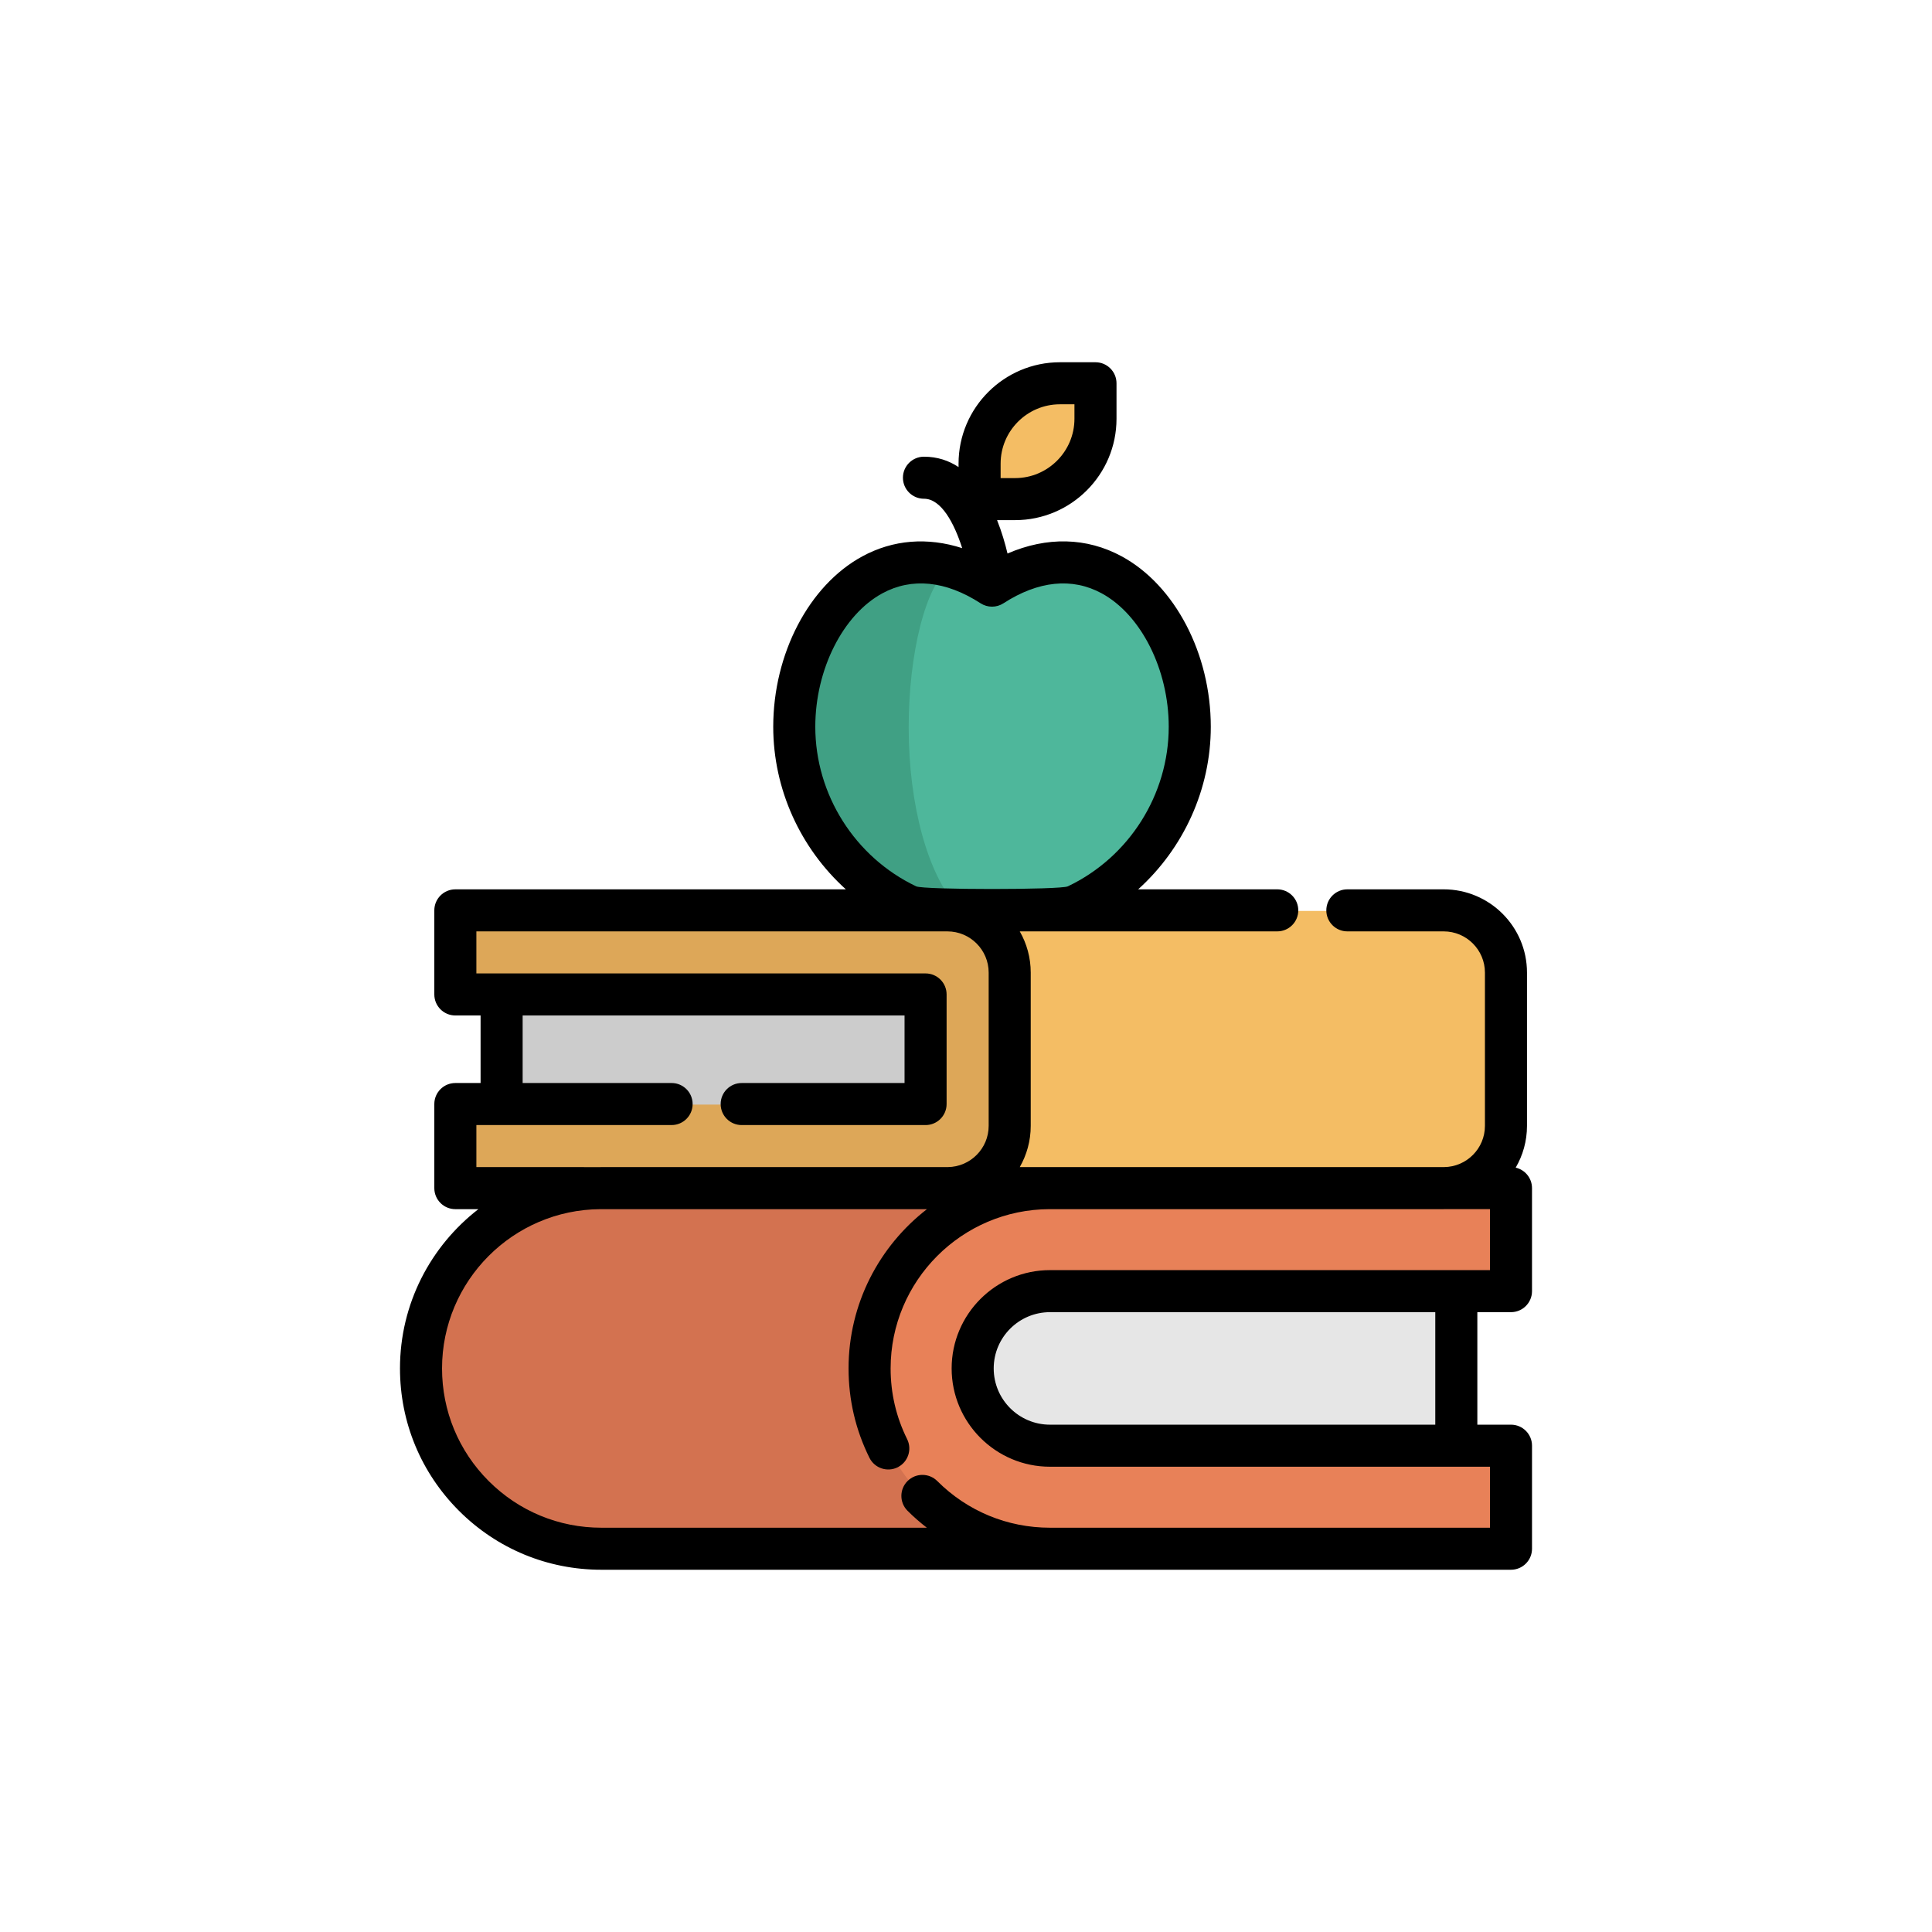 <?xml version="1.0" encoding="UTF-8" standalone="no"?>
<svg
   version="1.1"
   id="Layer_1"
   viewBox="0 0 512 512"
   xml:space="preserve"
   width="512"
   height="512"
   xmlns="http://www.w3.org/2000/svg"
   xmlns:svg="http://www.w3.org/2000/svg"><defs
   id="defs25" />
<path
   style="fill:#f4bd64;stroke-width:0;stroke-dasharray:none"
   d="m 290.457,111.121 v -9.405 h -9.409 c -11.766,0 -21.304,9.534 -21.304,21.295 v 9.405 h 9.409 c 11.766,6.3e-4 21.304,-9.534 21.304,-21.295 z"
   id="path2" />
<path
   style="fill:#4eb79b;stroke-width:0;stroke-dasharray:none"
   d="m 274.958,240.612 c 3.461,1.204 7.25,1.032 10.56,-0.543 17.693,-8.411 29.924,-26.441 29.924,-47.329 0,-28.931 -23.463,-56.131 -52.405,-37.393 -28.942,-18.738 -52.405,8.463 -52.405,37.393 0,20.888 12.231,38.918 29.924,47.329 3.309,1.573 7.099,1.746 10.56,0.543"
   id="path4" />
<path
   style="fill:#40a084;stroke-width:0;stroke-dasharray:none"
   d="M 254.058,240.614 H 251.123 c -3.463,1.203 -7.252,1.032 -10.567,-0.542 -17.693,-8.416 -29.924,-26.443 -29.924,-47.33 0,-25.106 17.678,-48.912 41.264,-42.51 -6.628,4.553 -11.087,23.145 -11.087,42.51 0,20.887 5.186,38.915 12.692,47.33 0.186,0.201 0.364,0.386 0.557,0.542 z"
   id="path6" />
<path
   style="fill:#d37250;stroke-width:0;stroke-dasharray:none"
   d="M 379.404,410.577 H 159.512 c -13.194,0 -25.15,-5.352 -33.8,-13.999 -8.641,-8.647 -13.995,-20.588 -13.995,-33.786 0,-26.387 21.398,-47.786 47.795,-47.786 h 219.892"
   id="path8" />
<rect
   x="252.123"
   y="334.471"
   style="fill:#e6e6e6;stroke-width:0;stroke-dasharray:none"
   width="133.956"
   height="60.163"
   id="rect10" />
<path
   style="fill:#f4bd64;stroke-width:0;stroke-dasharray:none"
   d="M 382.737,241.4 H 252.333 v 0.042 c -0.368,-0.024 -0.739,-0.042 -1.115,-0.042 H 120.815 v 22.284 h 12.259 V 292.726 H 120.815 v 22.284 h 130.404 c 0.375,0 0.746,-0.017 1.115,-0.042 v 0.042 h 130.404 c 9.11,0 16.504,-7.391 16.504,-16.497 v -40.623 c 0,-9.108 -7.394,-16.491 -16.504,-16.491 z"
   id="path12" />
<path
   style="fill:#e88158;stroke-width:0;stroke-dasharray:none"
   d="M 400.571,342.312 H 278.391 c -11.291,0 -20.479,9.193 -20.479,20.479 0,11.296 9.188,20.479 20.479,20.479 h 122.181 v 27.306 H 278.391 c -13.194,0 -25.15,-5.352 -33.8,-13.999 -8.641,-8.647 -13.995,-20.588 -13.995,-33.786 0,-26.387 21.398,-47.786 47.795,-47.786 h 122.181 v 27.306 z"
   id="path14" />
<rect
   x="133.077"
   y="255.364"
   style="fill:#cccccc;stroke-width:0;stroke-dasharray:none"
   width="119.05"
   height="45.681"
   id="rect16" />
<path
   style="fill:#dda758;stroke-width:0;stroke-dasharray:none"
   d="M 120.815,292.726 H 245.43 V 263.684 H 120.815 v -22.284 h 130.404 c 9.11,0 16.504,7.383 16.504,16.49 v 40.623 c 0,9.106 -7.394,16.498 -16.504,16.498 H 120.815 Z"
   id="path18" />
<path
   d="m 400.426,347.737 c 3.079,0 5.573,-2.494 5.573,-5.571 v -27.306 c 0,-2.646 -1.846,-4.856 -4.321,-5.424 1.897,-3.256 2.99,-7.036 2.99,-11.069 v -40.623 c 0,-12.164 -9.904,-22.061 -22.077,-22.061 h -25.53 c -3.079,0 -5.573,2.494 -5.573,5.571 0,3.076 2.495,5.571 5.573,5.571 h 25.53 c 6.027,0 10.931,4.898 10.931,10.919 v 40.623 c 0,6.001 -4.865,10.883 -10.859,10.923 H 270.248 c 1.845,-3.223 2.905,-6.949 2.905,-10.921 v -40.623 c 0,-3.972 -1.061,-7.698 -2.907,-10.921 h 68.239 c 3.079,0 5.573,-2.494 5.573,-5.571 0,-3.076 -2.495,-5.571 -5.573,-5.571 h -36.859 c 12.016,-10.85 19.247,-26.496 19.247,-43.088 0,-19.334 -9.479,-37.476 -23.585,-45.143 -9.321,-5.065 -19.854,-5.278 -30.286,-0.764 -0.64,-2.682 -1.535,-5.766 -2.767,-8.846 h 4.776 c 14.819,0 26.877,-12.053 26.877,-26.866 v -9.405 C 295.886,98.494 293.392,96 290.313,96 h -9.409 c -14.819,0 -26.877,12.053 -26.877,26.866 v 0.909 c -2.585,-1.708 -5.616,-2.746 -9.169,-2.746 -3.078,0 -5.573,2.494 -5.573,5.571 0,3.076 2.495,5.571 5.573,5.571 4.586,0 8.01,6.461 10.133,13.094 -9.172,-2.956 -18.301,-2.264 -26.491,2.188 -14.108,7.667 -23.585,25.809 -23.585,45.143 0,16.593 7.231,32.239 19.248,43.089 H 120.672 c -3.078,0 -5.573,2.494 -5.573,5.571 v 22.284 c 0,3.077 2.495,5.571 5.573,5.571 h 6.688 v 17.901 h -6.688 c -3.078,0 -5.573,2.494 -5.573,5.571 v 22.284 c 0,3.077 2.495,5.571 5.573,5.571 h 6.107 C 114.153,330.202 106,345.484 106,362.644 c 0,14.244 5.549,27.641 15.628,37.726 C 131.711,410.449 145.114,416 159.368,416 H 400.427 c 3.079,0 5.573,-2.494 5.573,-5.571 v -27.306 c 0,-3.077 -2.495,-5.571 -5.573,-5.571 h -8.916 v -29.816 h 8.916 z M 265.174,122.866 c 0,-8.671 7.057,-15.724 15.73,-15.724 h 3.836 v 3.834 c 0,8.671 -7.057,15.724 -15.73,15.724 h -3.836 z m -22.368,112.027 c -16.247,-7.724 -26.745,-24.327 -26.745,-42.298 0,-15.132 7.304,-29.669 17.763,-35.355 7.813,-4.245 16.815,-3.334 26.039,2.638 1.842,1.193 4.215,1.194 6.059,0 9.224,-5.971 18.227,-6.883 26.039,-2.638 10.459,5.684 17.763,20.223 17.763,35.355 0,17.971 -10.498,34.574 -26.745,42.298 -1.97,0.937 -38.204,0.937 -40.175,0 z m -116.561,74.402 v -11.142 h 51.734 c 3.078,0 5.573,-2.494 5.573,-5.571 0,-3.077 -2.495,-5.571 -5.573,-5.571 H 138.506 V 269.111 H 239.714 V 287.012 h -43.158 c -3.078,0 -5.573,2.494 -5.573,5.571 0,3.077 2.495,5.571 5.573,5.571 h 48.732 c 3.078,0 5.573,-2.494 5.573,-5.571 v -29.043 c 0,-3.077 -2.495,-5.571 -5.573,-5.571 H 126.245 v -11.142 h 124.831 c 6.027,0 10.931,4.899 10.931,10.919 v 40.623 c 0,5.989 -4.846,10.863 -10.823,10.921 h -91.816 c -0.072,0 -0.143,0.006 -0.214,0.006 z m 268.609,95.564 H 379.26 278.247 c -11.277,0 -21.881,-4.392 -29.86,-12.366 -2.177,-2.176 -5.705,-2.176 -7.881,0 -2.177,2.176 -2.177,5.703 0,7.878 1.62,1.619 3.333,3.108 5.114,4.489 h -86.252 c -11.276,0 -21.881,-4.392 -29.857,-12.364 -7.974,-7.979 -12.366,-18.58 -12.366,-29.849 0,-23.205 18.825,-42.092 42.008,-42.209 h 86.503 c -12.626,9.767 -20.779,25.049 -20.779,42.209 0,8.314 1.863,16.283 5.537,23.686 1.368,2.756 4.712,3.883 7.469,2.515 2.757,-1.367 3.884,-4.71 2.516,-7.466 -2.903,-5.85 -4.376,-12.153 -4.376,-18.734 0,-23.229 18.863,-42.133 42.08,-42.211 h 104.488 c 0.048,0 0.095,-0.003 0.143,-0.003 h 12.119 V 336.597 H 278.247 c -14.365,0 -26.052,11.686 -26.052,26.05 0,14.364 11.687,26.05 26.052,26.05 H 394.854 Z M 380.364,377.554 H 278.247 c -8.219,0 -14.905,-6.688 -14.905,-14.908 0,-8.221 6.686,-14.908 14.905,-14.908 H 380.364 Z"
   id="path966"
   style="display:inline;stroke-width:0;stroke-dasharray:none" />
</svg>
